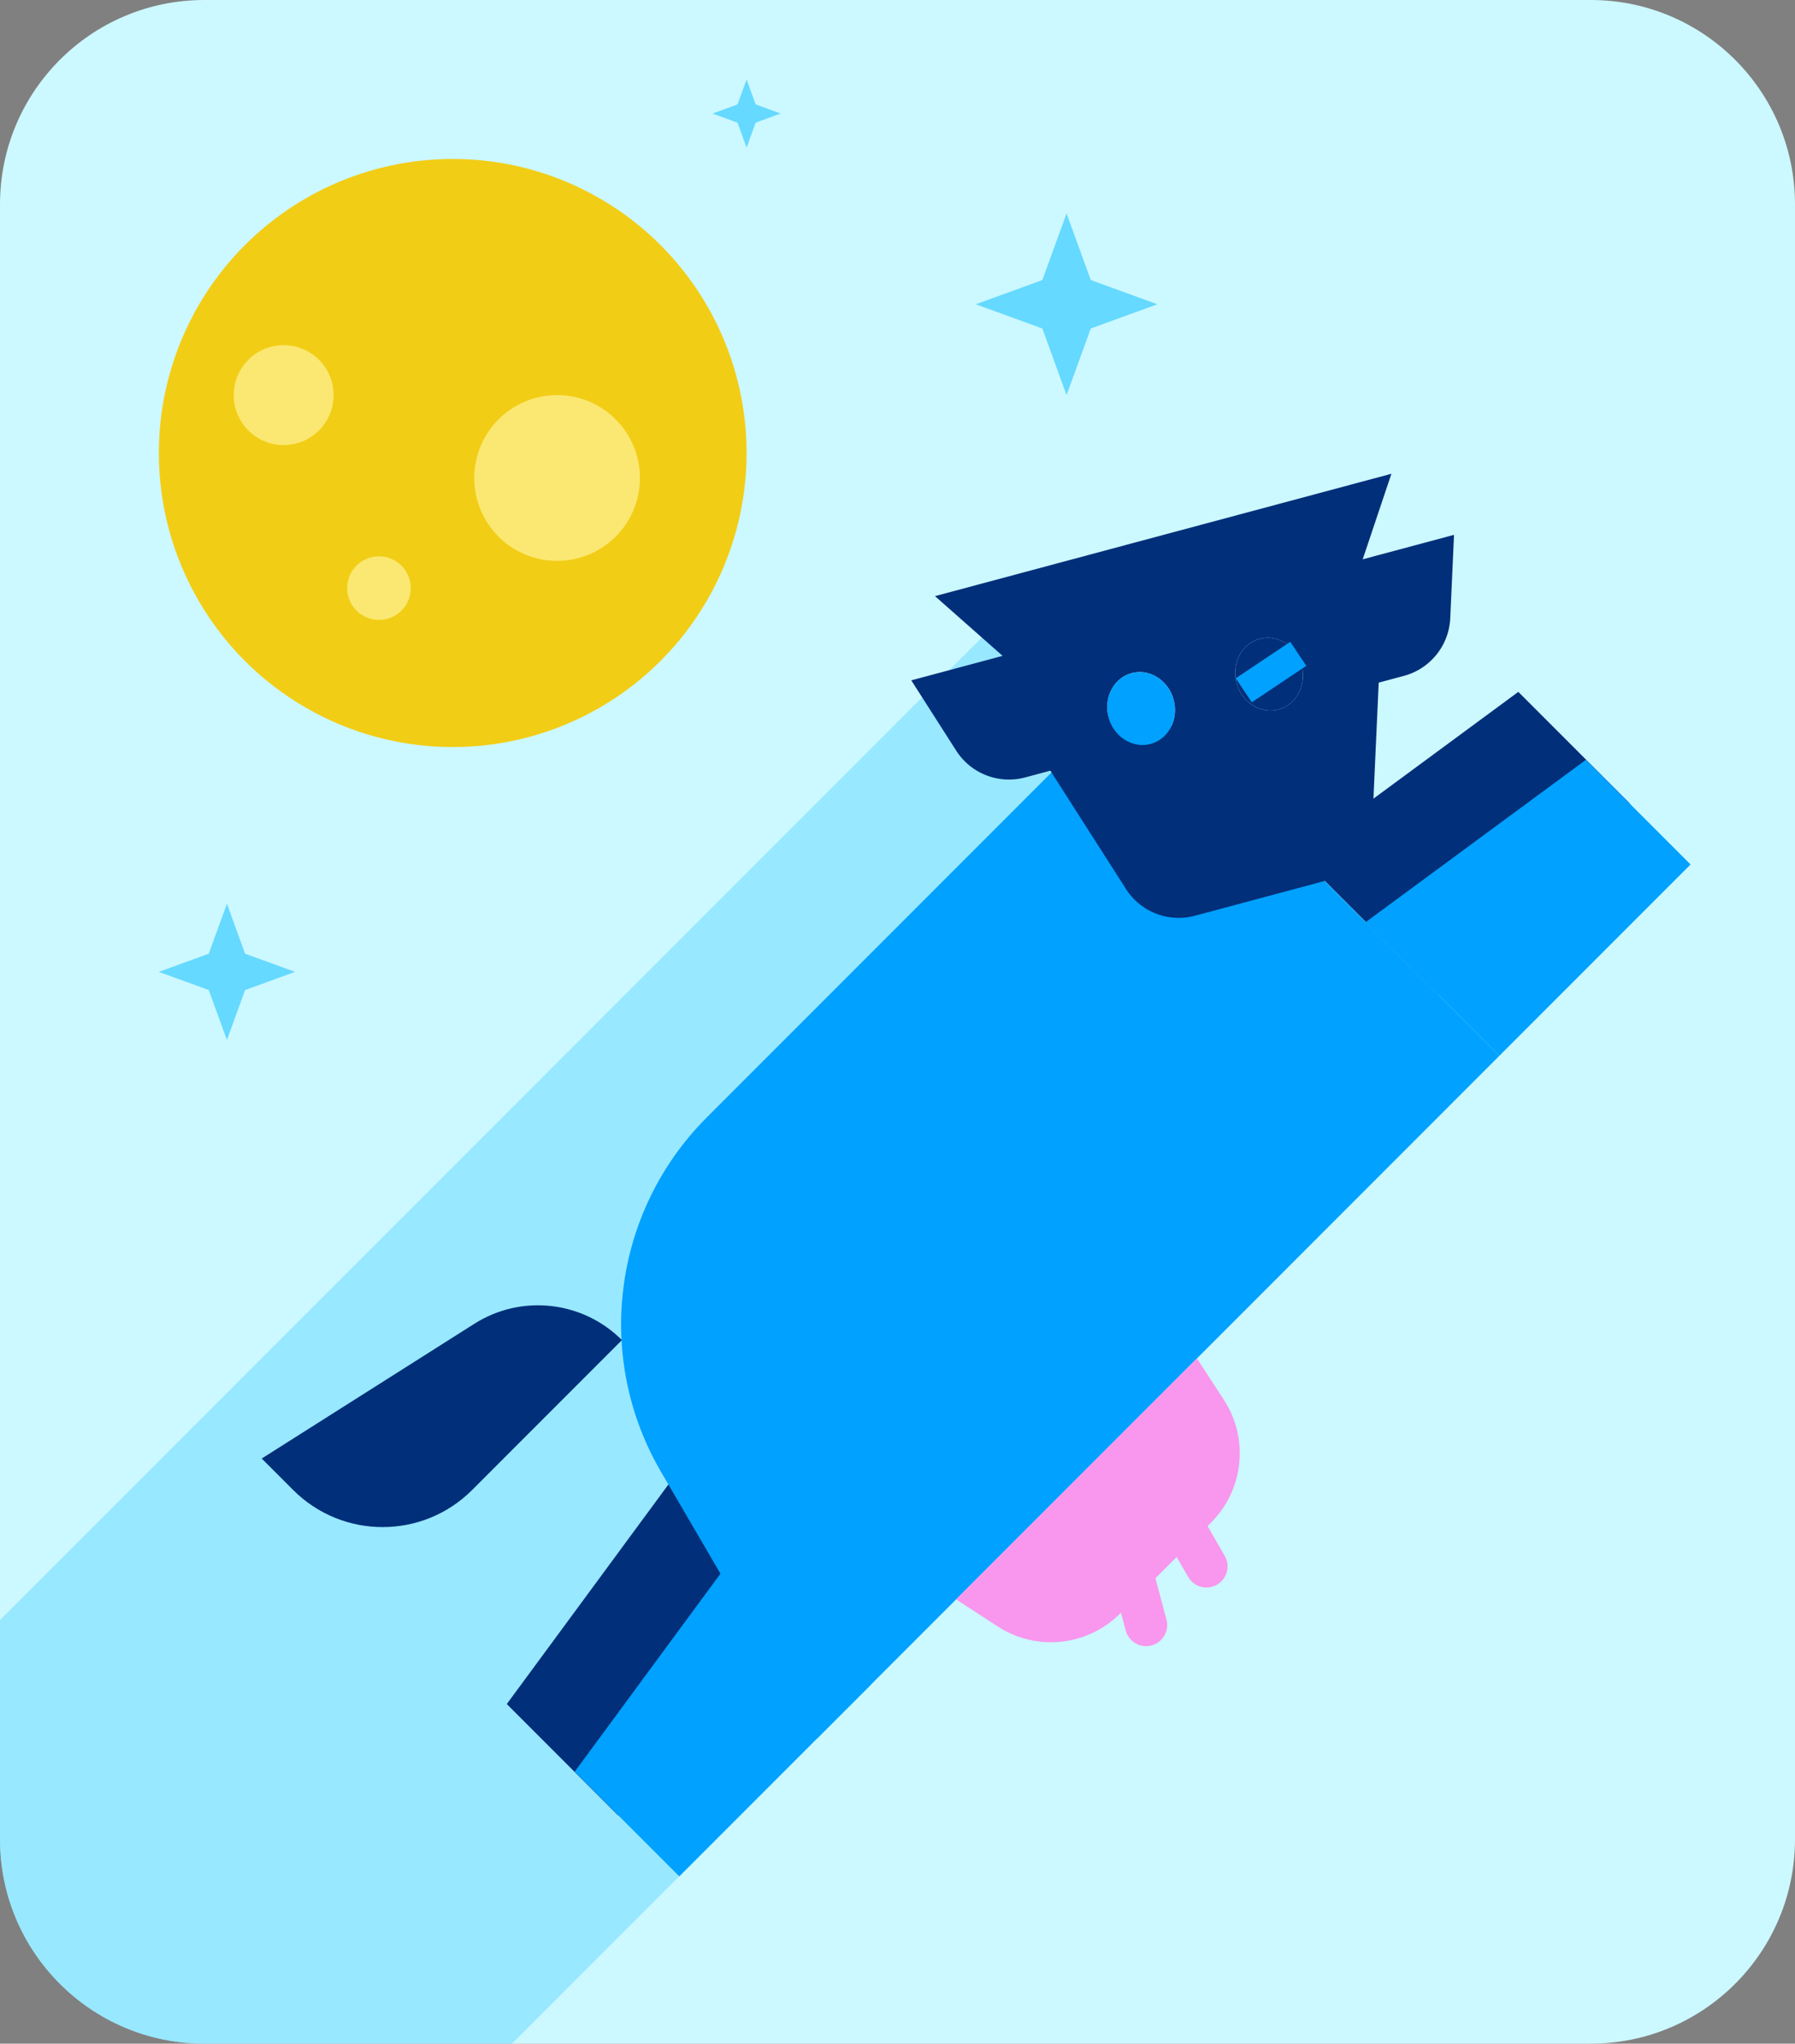 <svg xmlns="http://www.w3.org/2000/svg" fill="none" viewBox="0 0 791 900"><rect x="0" y="0" width="791" height="900" fill="#808080" stroke="none"/><g clip-path="url(#a)"><path fill="#CCF8FF" d="M0 90C0 40.294 40.294 0 90 0h611c49.706 0 90 40.294 90 90v720c0 49.706-40.294 90-90 90H90c-49.706 0-90-40.294-90-90V90Z"/><path fill="#65D9FF" d="m-201.939 1327.53-206.06-206.06 862.45-862.452 206.061 206.06z" opacity=".5"/><path fill="#012F7A" d="m572.024 376.184 97.053-71.492 49.071 49.071-84.273 84.272-61.851-61.851ZM294.819 653.388l-71.491 97.053 49.07 49.071 84.273-84.272-61.852-61.852Z"/><path fill="#00A1FF" d="m601.824 406.097 97.053-71.492 46.097 46.098-84.273 84.272-58.877-58.878ZM324.735 683.186l-71.491 97.053 46.097 46.097 84.272-84.272-58.878-58.878Z"/><path fill="#00A1FF" d="M359.942 765.733 291.303 648.22c-29.536-50.567-21.259-114.692 20.15-156.1l188.19-188.191 161.051 161.052-300.752 300.752Z"/><path fill="#F996EE" d="m421.32 704.354 106.129-106.128 11.913 18.327c11.084 17.054 8.726 39.537-5.656 53.919l-40.139 40.14c-14.382 14.381-36.866 16.74-53.919 5.655l-18.328-11.913Z"/><path fill="#F996EE" d="m513.866 677.609 16.098-9.294 9.693 16.789a9.294 9.294 0 1 1-16.097 9.294l-9.694-16.789Zm-22.815 21.72 17.954-4.811 5.018 18.726a9.293 9.293 0 0 1-6.572 11.382 9.292 9.292 0 0 1-11.382-6.571l-5.018-18.726Z"/><path fill="#012F7A" d="m274.068 590.167-66.014 66.014c-21.777 21.777-57.084 21.777-78.861 0l-13.857-13.857 93.73-59.363c20.685-13.101 47.689-10.108 65.002 7.206Z"/><path fill="#012F7A" fill-rule="evenodd" d="M526.571 403.287a27.597 27.597 0 0 1-30.393-11.791l-33.314-52.1-11.102 2.974a27.598 27.598 0 0 1-30.394-11.791l-19.795-30.958 40.246-10.784-29.8-26.305 201.133-53.893-12.655 37.68 40.247-10.784-1.665 36.708a27.598 27.598 0 0 1-20.425 25.409l-11.103 2.975-2.801 61.777a27.597 27.597 0 0 1-20.425 25.408l-57.754 15.475Zm-38.05-87.435c2.302 8.589 10.579 13.834 18.488 11.715 7.91-2.12 12.456-10.8 10.154-19.39-2.301-8.589-10.579-13.834-18.488-11.714-7.909 2.119-12.455 10.8-10.154 19.389Zm85.039-22.786c2.301 8.589-2.245 17.27-10.154 19.389-7.909 2.12-16.187-3.125-18.488-11.714-2.302-8.59 2.244-17.271 10.154-19.39 7.909-2.119 16.186 3.126 18.488 11.715Z" clip-rule="evenodd"/><path fill="#012F7A" d="M573.56 293.066c2.301 8.589-2.245 17.27-10.154 19.389-7.909 2.119-16.187-3.126-18.488-11.715-2.302-8.589 2.244-17.27 10.154-19.389 7.909-2.119 16.186 3.125 18.488 11.715Z"/><path fill="#00A1FF" d="M488.519 315.853c2.302 8.589 10.579 13.834 18.488 11.715 7.91-2.12 12.456-10.801 10.154-19.39-2.301-8.589-10.579-13.834-18.488-11.715-7.909 2.12-12.455 10.801-10.154 19.39Z"/><path fill="#00A1FF" fill-rule="evenodd" d="m544.555 298.707 24.019-16.047 7.063 10.572-24.019 16.047-7.063-10.572Z" clip-rule="evenodd"/><circle cx="199.5" cy="199.5" r="129.5" fill="#F2CD16"/><circle cx="125" cy="174" r="22" fill="#FBE872"/><circle cx="167" cy="259" r="14" fill="#FBE872"/><circle cx="245.5" cy="210.5" r="36.5" fill="#FBE872"/><path fill="#65D9FF" d="m510 134-29.333 10.667L470 174l-10.667-29.333L430 134l29.333-10.667L470 94l10.667 29.333L510 134ZM130 428l-22 8-8 22-8-22-22-8 22-8 8-22 8 22 22 8ZM344 50l-11 4-4 11-4-11-11-4 11-4 4-11 4 11 11 4Z"/></g><defs><clipPath id="a"><path fill="#fff" d="M0 90C0 40.294 40.294 0 90 0h611c49.706 0 90 40.294 90 90v720c0 49.706-40.294 90-90 90H90c-49.706 0-90-40.294-90-90V90Z"/></clipPath></defs></svg>